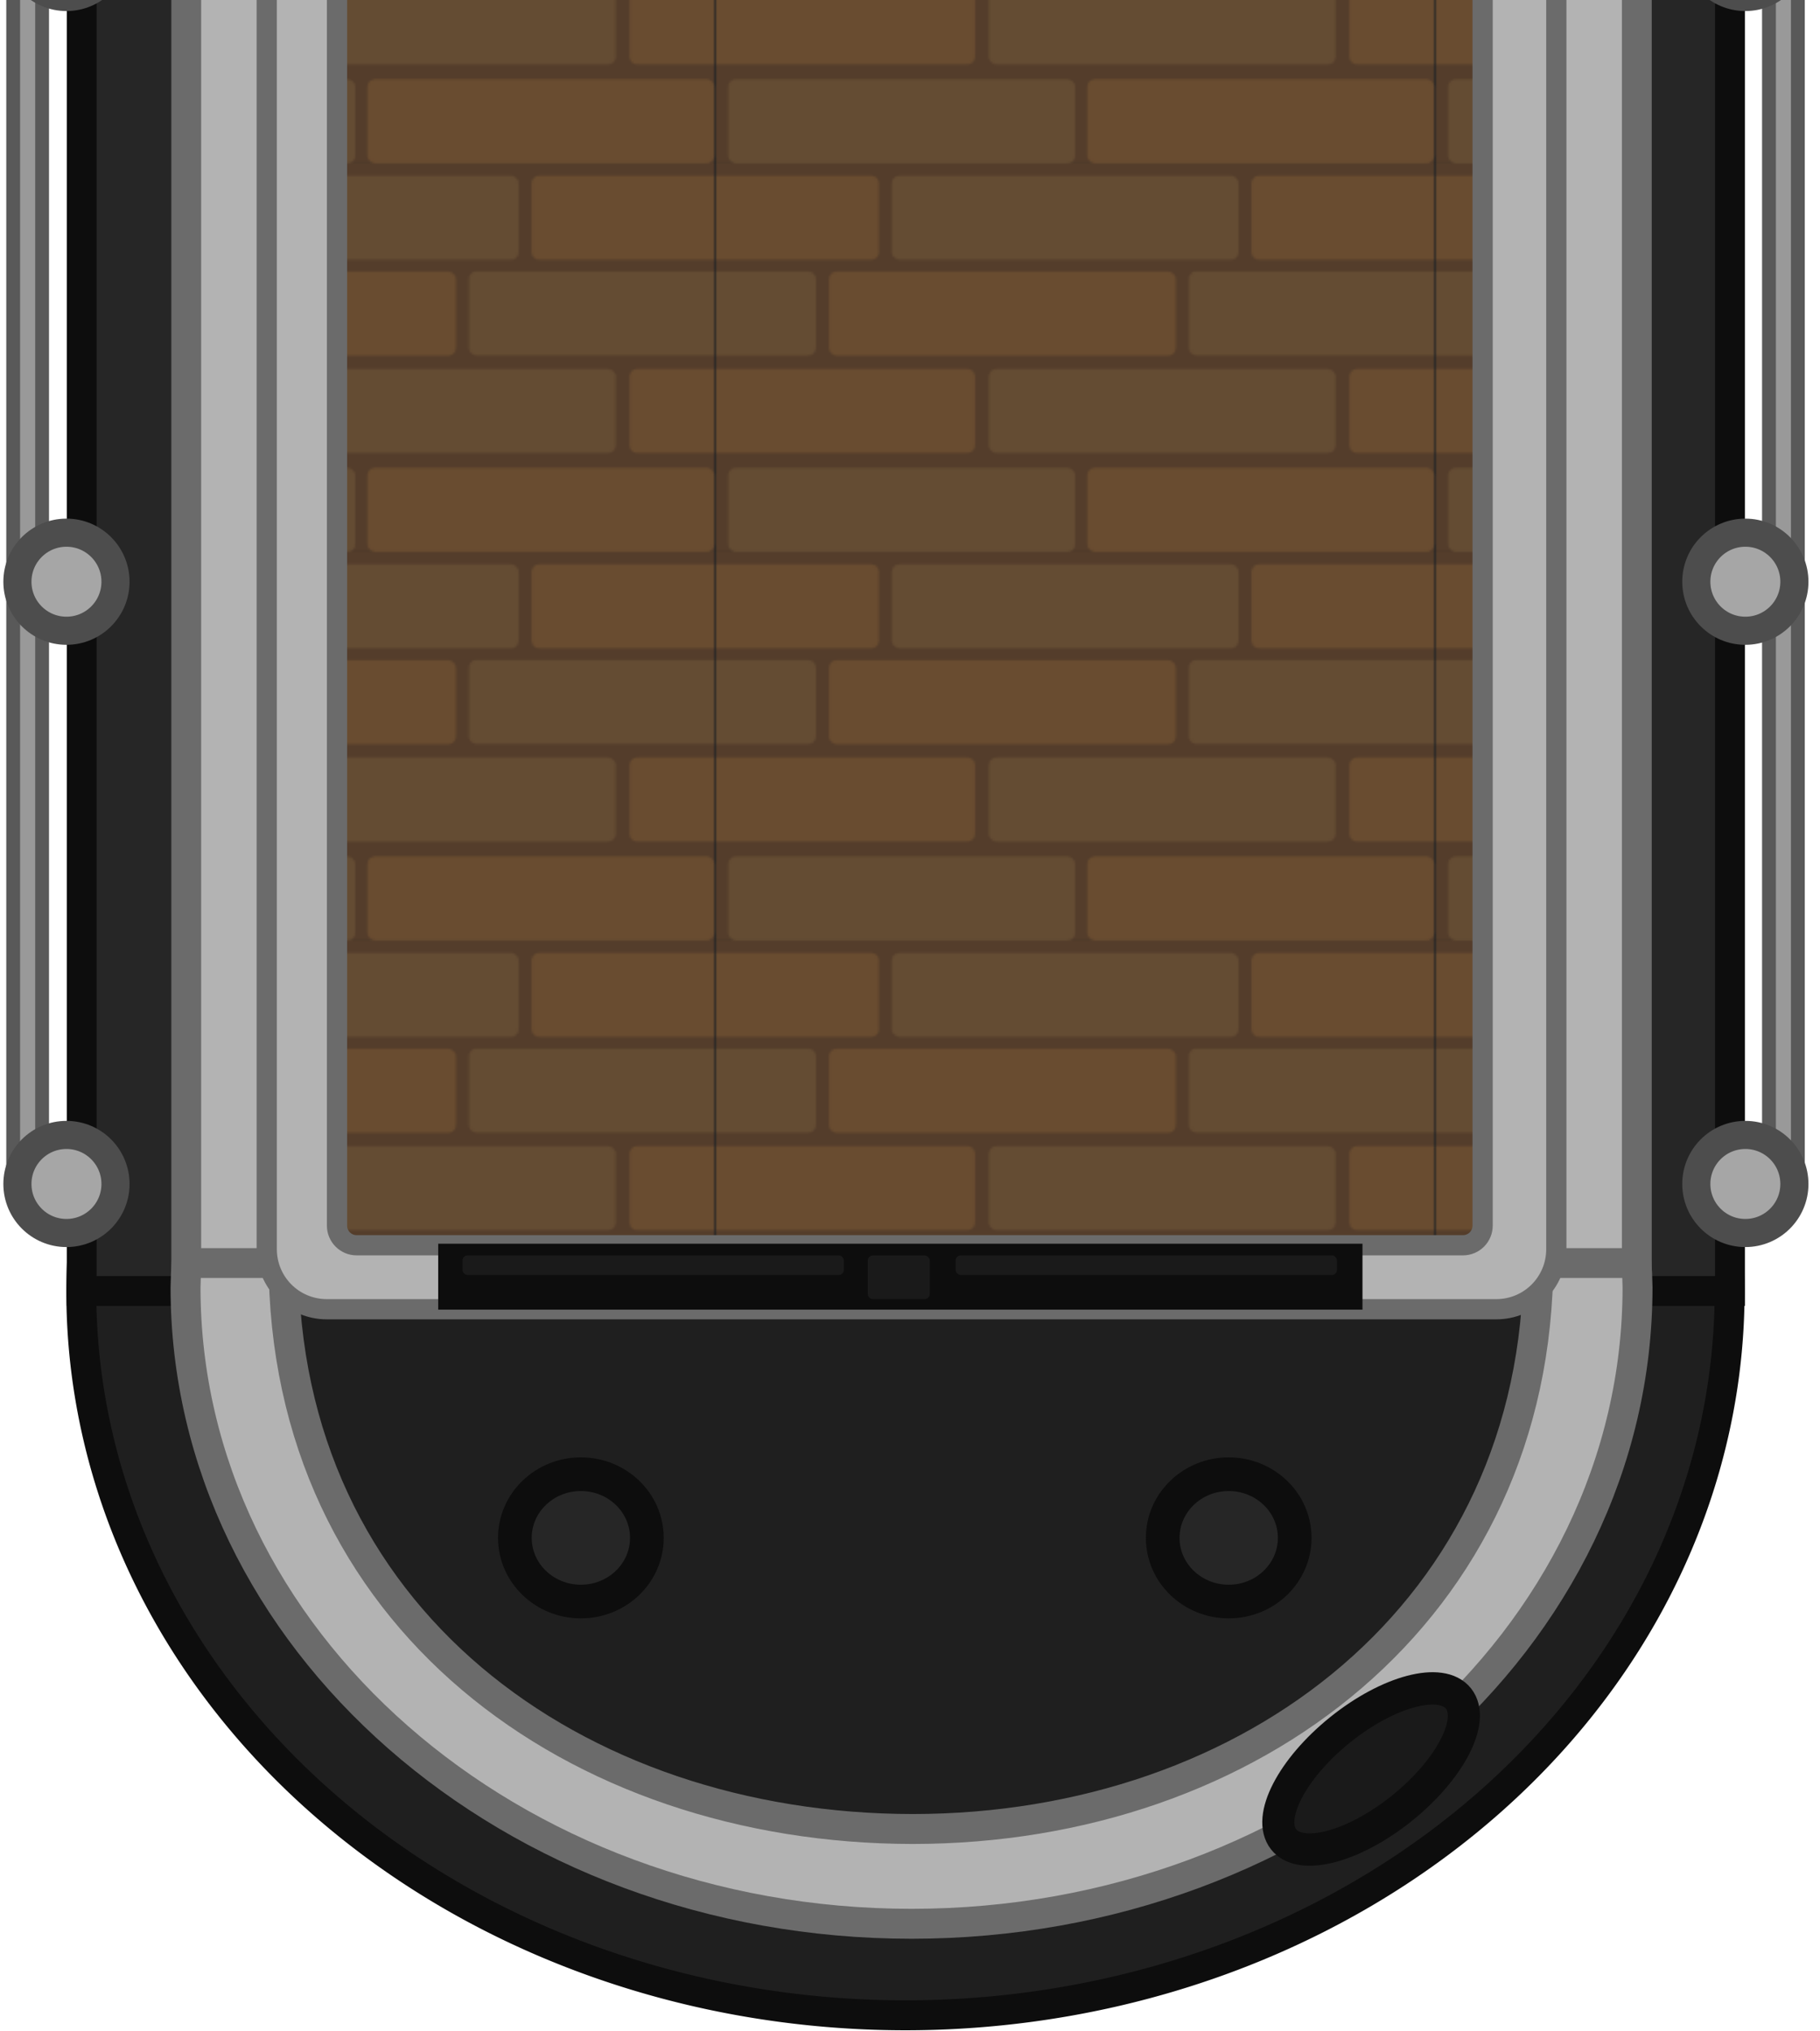 <?xml version="1.0" encoding="UTF-8" standalone="no"?>
<!-- Created with Inkscape (http://www.inkscape.org/) -->

<svg
   width="858.412"
   height="958.106"
   viewBox="0 0 227.122 253.499"
   version="1.1"
   id="svg1"
   inkscape:version="1.3.2 (091e20e, 2023-11-25, custom)"
   sodipodi:docname="tugboat_white_floor_2.svg"
   xmlns:inkscape="http://www.inkscape.org/namespaces/inkscape"
   xmlns:sodipodi="http://sodipodi.sourceforge.net/DTD/sodipodi-0.dtd"
   xmlns:xlink="http://www.w3.org/1999/xlink"
   xmlns="http://www.w3.org/2000/svg"
   xmlns:svg="http://www.w3.org/2000/svg">
  <sodipodi:namedview
     id="namedview1"
     pagecolor="#505050"
     bordercolor="#ffffff"
     borderopacity="1"
     inkscape:showpageshadow="0"
     inkscape:pageopacity="0"
     inkscape:pagecheckerboard="1"
     inkscape:deskcolor="#505050"
     inkscape:document-units="px"
     inkscape:zoom="0.36882294"
     inkscape:cx="303.66875"
     inkscape:cy="483.97207"
     inkscape:window-width="1920"
     inkscape:window-height="1001"
     inkscape:window-x="-9"
     inkscape:window-y="-9"
     inkscape:window-maximized="1"
     inkscape:current-layer="layer1" />
  <defs
     id="defs1">
    <pattern
       patternUnits="userSpaceOnUse"
       width="338.127"
       height="182.912"
       patternTransform="translate(245,644)"
       preserveAspectRatio="xMidYMid"
       id="pattern30-5"
       inkscape:label="pattern30">
      <path
         id="rect75879-2"
         style="fill:#543d2b;fill-opacity:1;stroke-width:5.129;paint-order:markers stroke fill"
         d="M 0,0 V 182.912 H 338.127 V 0 Z"
         sodipodi:nodetypes="ccccc" />
      <rect
         style="fill:#644c33;fill-opacity:1;stroke-width:1.54;paint-order:markers stroke fill"
         id="rect18-1-9"
         width="39.616"
         height="163.381"
         x="-136.367"
         y="-291.733"
         ry="3.602"
         rx="3.602"
         transform="matrix(0,-1,-1,0,0,0)" />
      <rect
         style="fill:#694c30;fill-opacity:1;stroke-width:1.54;paint-order:markers stroke fill"
         id="rect15-5-0"
         width="39.616"
         height="163.381"
         x="-90.502"
         y="-216.462"
         ry="3.602"
         rx="3.602"
         transform="matrix(0,-1,-1,0,0,0)" />
      <rect
         style="fill:#644c33;fill-opacity:1;stroke-width:1.54;paint-order:markers stroke fill"
         id="rect12-9-2"
         width="39.616"
         height="163.381"
         x="-45.341"
         y="-246.04"
         ry="3.602"
         rx="3.602"
         transform="matrix(0,-1,-1,0,0,0)" />
      <rect
         style="fill:#694c30;fill-opacity:1;stroke-width:1.54;paint-order:markers stroke fill"
         id="rect75881-8"
         width="39.616"
         height="163.381"
         x="-182.912"
         y="-338.127"
         ry="3.602"
         rx="3.602"
         transform="matrix(0,-1,-1,0,0,0)" />
      <rect
         style="fill:#644c33;fill-opacity:1;stroke-width:1.54;paint-order:markers stroke fill"
         id="rect75663-3"
         width="39.616"
         height="163.381"
         x="-182.912"
         y="-169.083"
         ry="3.602"
         rx="3.602"
         transform="matrix(0,-1,-1,0,0,0)" />
      <path
         id="rect11-9-8"
         style="fill:#694c30;fill-opacity:1;stroke-width:1.54;paint-order:markers stroke fill"
         d="M 0,5.725 V 45.342 h 73.051 c 1.996,0 3.602,-1.608 3.602,-3.604 V 9.326 c 0,-1.996 -1.606,-3.602 -3.602,-3.602 z" />
      <path
         id="rect13-1-0"
         style="fill:#694c30;fill-opacity:1;stroke-width:1.54;paint-order:markers stroke fill"
         d="m 255.648,5.726 c -1.995,0 -3.602,1.606 -3.602,3.602 V 41.74 c 0,1.996 1.606,3.602 3.602,3.602 h 82.479 V 5.726 Z" />
      <path
         id="rect14-4-4"
         style="fill:#644c33;fill-opacity:1;stroke-width:1.54;paint-order:markers stroke fill"
         d="m 0,50.828 v 39.615 h 43.395 c 1.996,0 3.602,-1.606 3.602,-3.602 V 54.43 c 0,-1.995 -1.606,-3.602 -3.602,-3.602 z" />
      <path
         id="rect16-9-0"
         style="fill:#644c33;fill-opacity:1;stroke-width:1.54;paint-order:markers stroke fill"
         d="m 226.148,50.77 c -1.996,0 -3.602,1.606 -3.602,3.602 v 32.412 c 0,1.995 1.606,3.604 3.602,3.604 H 338.127 V 50.77 Z" />
      <path
         id="rect17-1-9"
         style="fill:#694c30;fill-opacity:1;stroke-width:1.54;paint-order:markers stroke fill"
         d="m 0,96.727 v 39.617 h 118.332 c 1.996,0 3.602,-1.608 3.602,-3.604 v -32.412 c 0,-1.996 -1.606,-3.602 -3.602,-3.602 z" />
      <path
         id="rect19-0-1"
         style="fill:#694c30;fill-opacity:1;stroke-width:1.54;paint-order:markers stroke fill"
         d="m 301.754,96.738 c -1.995,0 -3.602,1.606 -3.602,3.602 v 32.412 c 0,1.995 1.606,3.604 3.602,3.604 h 36.373 V 96.738 Z" />
    </pattern>
    <pattern
       inkscape:collect="always"
       xlink:href="#pattern30-5-1"
       preserveAspectRatio="xMidYMid"
       id="pattern69-9"
       patternTransform="matrix(0.265,0,0,0.265,218.423,608.734)"
       x="0"
       y="0" />
    <pattern
       patternUnits="userSpaceOnUse"
       width="338.127"
       height="182.912"
       patternTransform="translate(245,644)"
       preserveAspectRatio="xMidYMid"
       id="pattern30-5-1"
       inkscape:label="pattern30">
      <path
         id="rect75879-2-2"
         style="fill:#543d2b;fill-opacity:1;stroke-width:5.129;paint-order:markers stroke fill"
         d="M 0,0 V 182.912 H 338.127 V 0 Z"
         sodipodi:nodetypes="ccccc" />
      <rect
         style="fill:#644c33;fill-opacity:1;stroke-width:1.54;paint-order:markers stroke fill"
         id="rect18-1-9-7"
         width="39.616"
         height="163.381"
         x="-136.367"
         y="-291.733"
         ry="3.602"
         rx="3.602"
         transform="matrix(0,-1,-1,0,0,0)" />
      <rect
         style="fill:#694c30;fill-opacity:1;stroke-width:1.54;paint-order:markers stroke fill"
         id="rect15-5-0-0"
         width="39.616"
         height="163.381"
         x="-90.502"
         y="-216.462"
         ry="3.602"
         rx="3.602"
         transform="matrix(0,-1,-1,0,0,0)" />
      <rect
         style="fill:#644c33;fill-opacity:1;stroke-width:1.54;paint-order:markers stroke fill"
         id="rect12-9-2-9"
         width="39.616"
         height="163.381"
         x="-45.341"
         y="-246.04"
         ry="3.602"
         rx="3.602"
         transform="matrix(0,-1,-1,0,0,0)" />
      <rect
         style="fill:#694c30;fill-opacity:1;stroke-width:1.54;paint-order:markers stroke fill"
         id="rect75881-8-3"
         width="39.616"
         height="163.381"
         x="-182.912"
         y="-338.127"
         ry="3.602"
         rx="3.602"
         transform="matrix(0,-1,-1,0,0,0)" />
      <rect
         style="fill:#644c33;fill-opacity:1;stroke-width:1.54;paint-order:markers stroke fill"
         id="rect75663-3-6"
         width="39.616"
         height="163.381"
         x="-182.912"
         y="-169.083"
         ry="3.602"
         rx="3.602"
         transform="matrix(0,-1,-1,0,0,0)" />
      <path
         id="rect11-9-8-0"
         style="fill:#694c30;fill-opacity:1;stroke-width:1.54;paint-order:markers stroke fill"
         d="M 0,5.725 V 45.342 h 73.051 c 1.996,0 3.602,-1.608 3.602,-3.604 V 9.326 c 0,-1.996 -1.606,-3.602 -3.602,-3.602 z" />
      <path
         id="rect13-1-0-6"
         style="fill:#694c30;fill-opacity:1;stroke-width:1.54;paint-order:markers stroke fill"
         d="m 255.648,5.726 c -1.995,0 -3.602,1.606 -3.602,3.602 V 41.74 c 0,1.996 1.606,3.602 3.602,3.602 h 82.479 V 5.726 Z" />
      <path
         id="rect14-4-4-2"
         style="fill:#644c33;fill-opacity:1;stroke-width:1.54;paint-order:markers stroke fill"
         d="m 0,50.828 v 39.615 h 43.395 c 1.996,0 3.602,-1.606 3.602,-3.602 V 54.43 c 0,-1.995 -1.606,-3.602 -3.602,-3.602 z" />
      <path
         id="rect16-9-0-6"
         style="fill:#644c33;fill-opacity:1;stroke-width:1.54;paint-order:markers stroke fill"
         d="m 226.148,50.77 c -1.996,0 -3.602,1.606 -3.602,3.602 v 32.412 c 0,1.995 1.606,3.604 3.602,3.604 H 338.127 V 50.77 Z" />
      <path
         id="rect17-1-9-1"
         style="fill:#694c30;fill-opacity:1;stroke-width:1.54;paint-order:markers stroke fill"
         d="m 0,96.727 v 39.617 h 118.332 c 1.996,0 3.602,-1.608 3.602,-3.604 v -32.412 c 0,-1.996 -1.606,-3.602 -3.602,-3.602 z" />
      <path
         id="rect19-0-1-8"
         style="fill:#694c30;fill-opacity:1;stroke-width:1.54;paint-order:markers stroke fill"
         d="m 301.754,96.738 c -1.995,0 -3.602,1.606 -3.602,3.602 v 32.412 c 0,1.995 1.606,3.604 3.602,3.604 h 36.373 V 96.738 Z" />
    </pattern>
  </defs>
  <g
     inkscape:label="Layer 1"
     inkscape:groupmode="layer"
     id="layer1"
     transform="translate(49.834,97.896)">
    <g
       id="g13-8"
       transform="translate(-1255.189,388.032)">
      <g
         id="g12-9"
         transform="translate(-48.378,52.51)"
         style="stroke:#0d0d0d;stroke-opacity:1" />
    </g>
    <path
       id="path7563-9-7-9"
       style="fill:#999999;fill-opacity:1;stroke:#595959;stroke-width:1.725;stroke-dasharray:none;stroke-opacity:1;paint-order:fill markers stroke;stop-color:#000000"
       d="m -41.948,-343.301 v 3.606 h 61.465 v -3.606 z m 146.986,0 v 3.606 h 62.229 v -3.606 z" />
    <path
       id="path7565-3-6-3"
       style="fill:#1f1f1f;fill-opacity:1;stroke:#0d0d0d;stroke-width:3.736;stroke-linecap:square;stroke-linejoin:miter;stroke-dasharray:none;stroke-opacity:1;paint-order:fill markers stroke;stop-color:#000000"
       d="M 63.16,-27.017 A 102.849,90.315 0 0 0 -39.689,63.298 102.849,90.315 0 0 0 63.16,153.612 102.849,90.315 0 0 0 166.008,63.298 102.849,90.315 0 0 0 63.16,-27.017 Z M -5.71,63.472 H 133.629 V 89.578 H -5.71 Z" />
    <rect
       style="fill:#262626;fill-opacity:1;stroke:#0d0d0d;stroke-width:3.723;stroke-linecap:round;stroke-linejoin:miter;stroke-dasharray:none;stroke-opacity:1;stop-color:#000000"
       id="rect7567-9-8-7"
       width="205.693"
       height="397.777"
       x="-39.638"
       y="-334.56" />
    <rect
       style="fill:#1f1f1f;fill-opacity:1;stroke:none;stroke-width:4.323;stroke-linejoin:round;stroke-dasharray:none;stroke-opacity:1;stop-color:#000000"
       id="rect7569-8-3-4"
       width="152.603"
       height="28.171"
       x="-8.116"
       y="65.061" />
    <path
       id="path7571-2-8-8"
       style="fill:#b3b3b3;fill-opacity:1;stroke:#6b6b6b;stroke-width:3.736;stroke-linecap:square;stroke-linejoin:miter;stroke-dasharray:none;stroke-opacity:1;paint-order:fill markers stroke;stop-color:#000000"
       d="m -26.537,59.384 c -0.075,1.123 -0.123,2.248 -0.144,3.373 10e-5,43.87 40.563,79.433 90.599,79.434 50.037,2e-4 90.6,-35.564 90.6,-79.434 -0.021,-1.125 -0.068,-2.25 -0.144,-3.373 h -12.236 c 0,43.888 -35.88,70.951 -78.043,70.979 -42.162,-0.028 -78.542,-26.399 -78.542,-70.979 z"
       sodipodi:nodetypes="ccscccccc" />
    <g
       id="g8317-5-9-1"
       style="opacity:0.2"
       transform="translate(-949.988,388.032)">
      <rect
         style="opacity:1;fill:#000000;fill-opacity:1;stroke:none;stroke-width:4.023;stroke-linejoin:round;stop-color:#000000"
         id="rect8313-8-6-4"
         width="68.407"
         height="201.509"
         x="979"
         y="-709.768"
         rx="0"
         ry="0" />
      <rect
         style="opacity:1;fill:#000000;fill-opacity:1;stroke:none;stroke-width:4.023;stroke-linejoin:round;stop-color:#000000"
         id="rect8315-0-0-6"
         width="68.407"
         height="93.64"
         x="575.614"
         y="936.566"
         rx="0"
         ry="0"
         transform="rotate(-90)" />
    </g>
    <g
       id="g2"
       transform="translate(0.788,-249.768)">
      <path
         id="rect66-2"
         style="fill:url(#pattern69-9);stroke:none;stroke-width:3.063;stroke-linecap:round;stroke-linejoin:round;stroke-dasharray:none"
         d="M -26,-76.009 H 152.869 V 311.108 H -26 Z" />
      <g
         id="g7"
         style="opacity:0.2"
         transform="translate(262.539,-51.859)">
        <rect
           style="fill:#000000;fill-opacity:1;stroke:none;stroke-width:4.067;stroke-linejoin:round;stop-color:#000000"
           id="rect8313-8-6-4-3-7"
           width="68.407"
           height="205.923"
           x="-233.527"
           y="-20.108"
           rx="0"
           ry="0" />
        <rect
           style="fill:#000000;fill-opacity:1;stroke:none;stroke-width:4.023;stroke-linejoin:round;stop-color:#000000"
           id="rect8315-0-0-6-2-2"
           width="68.407"
           height="93.64"
           x="-114.046"
           y="-275.96"
           rx="0"
           ry="0"
           transform="rotate(-90)" />
      </g>
      <path
         id="path8566-2-1-3"
         style="fill:#b3b3b3;fill-opacity:1;stroke:#6b6b6b;stroke-width:3.723;stroke-linecap:round;stroke-linejoin:miter;stroke-dasharray:none;stroke-opacity:1;stop-color:#000000"
         d="m -27.379,-70.507 v 380.007 h 12.16 V -70.507 Z m 168.823,0 v 380.007 h 12.196 V -70.507 Z" />
    </g>
    <rect
       style="fill:#1f1f1f;fill-opacity:1;stroke:#0d0d0d;stroke-width:4.349;stroke-linecap:square;stroke-linejoin:miter;stroke-dasharray:none;stroke-opacity:1;paint-order:fill markers stroke;stop-color:#000000"
       id="rect8568-7-2-5"
       width="213.036"
       height="11.473"
       x="-43.291"
       y="-335.354" />
    <rect
       style="fill:#404040;fill-opacity:1;fill-rule:evenodd;stroke:#595959;stroke-width:2.742;stroke-linecap:round;stroke-linejoin:miter;stroke-dasharray:none;stroke-opacity:1;stop-color:#000000"
       id="rect322106-5-1-5"
       width="21.596"
       height="50.782"
       x="-48.464"
       y="-246.92" />
    <rect
       style="fill:#454545;fill-opacity:1;fill-rule:evenodd;stroke:#595959;stroke-width:2.644;stroke-linecap:round;stroke-linejoin:miter;stroke-dasharray:none;stroke-opacity:1;stop-color:#000000"
       id="rect322106-4-6-6-1"
       width="20.041"
       height="50.88"
       x="-32.922"
       y="-246.993" />
    <path
       id="path8570-1-7-6"
       style="fill:#999999;fill-opacity:1;stroke:#595959;stroke-width:1.725;stroke-dasharray:none;stroke-opacity:1;paint-order:fill markers stroke;stop-color:#000000"
       d="m -48.188,-336.817 v 75.163 h 3.606 v -75.163 z m 0,156.138 V 48.267 h 3.606 V -180.679 Z" />
    <circle
       style="fill:#a6a6a6;fill-opacity:1;stroke:#4d4d4d;stroke-width:3.508;stroke-linecap:square;stroke-linejoin:miter;stroke-dasharray:none;stroke-opacity:1;paint-order:fill markers stroke;stop-color:#000000"
       id="circle8572-6-3-1"
       cx="41.541"
       cy="49.863"
       r="6.12"
       transform="scale(-1,1)" />
    <circle
       style="fill:#a6a6a6;fill-opacity:1;stroke:#4d4d4d;stroke-width:3.508;stroke-linecap:square;stroke-linejoin:miter;stroke-dasharray:none;stroke-opacity:1;paint-order:fill markers stroke;stop-color:#000000"
       id="circle8574-1-6-9"
       cx="41.664"
       cy="-336.6"
       r="6.12"
       transform="scale(-1,1)" />
    <circle
       style="fill:#a6a6a6;fill-opacity:1;stroke:#4d4d4d;stroke-width:3.508;stroke-linecap:square;stroke-linejoin:miter;stroke-dasharray:none;stroke-opacity:1;paint-order:fill markers stroke;stop-color:#000000"
       id="circle8576-8-3-3"
       cx="41.541"
       cy="-25.298"
       r="6.12"
       transform="scale(-1,1)" />
    <circle
       style="fill:#a6a6a6;fill-opacity:1;stroke:#4d4d4d;stroke-width:3.508;stroke-linecap:square;stroke-linejoin:miter;stroke-dasharray:none;stroke-opacity:1;paint-order:fill markers stroke;stop-color:#000000"
       id="circle8578-3-2-4"
       cx="41.541"
       cy="-259.134"
       r="6.12"
       transform="scale(-1,1)" />
    <circle
       style="fill:#a6a6a6;fill-opacity:1;stroke:#4d4d4d;stroke-width:3.508;stroke-linecap:square;stroke-linejoin:miter;stroke-dasharray:none;stroke-opacity:1;paint-order:fill markers stroke;stop-color:#000000"
       id="circle8580-9-5-7"
       cx="41.541"
       cy="-183.973"
       r="6.12"
       transform="scale(-1,1)" />
    <circle
       style="fill:#a6a6a6;fill-opacity:1;stroke:#4d4d4d;stroke-width:3.508;stroke-linecap:square;stroke-linejoin:miter;stroke-dasharray:none;stroke-opacity:1;paint-order:fill markers stroke;stop-color:#000000"
       id="circle8582-3-0-9"
       cx="41.541"
       cy="-104.391"
       r="6.12"
       transform="scale(-1,1)" />
    <rect
       style="fill:#999999;fill-opacity:1;stroke:#595959;stroke-width:1.725;stroke-dasharray:none;stroke-opacity:1;paint-order:fill markers stroke;stop-color:#000000"
       id="rect8584-6-3-8"
       width="3.606"
       height="385.084"
       x="170.92"
       y="-336.815" />
    <circle
       style="fill:#a6a6a6;fill-opacity:1;stroke:#4d4d4d;stroke-width:3.508;stroke-linecap:square;stroke-linejoin:miter;stroke-dasharray:none;stroke-opacity:1;paint-order:fill markers stroke;stop-color:#000000"
       id="circle8586-4-7-0"
       cx="167.973"
       cy="49.863"
       r="6.12" />
    <circle
       style="fill:#a6a6a6;fill-opacity:1;stroke:#4d4d4d;stroke-width:3.508;stroke-linecap:square;stroke-linejoin:miter;stroke-dasharray:none;stroke-opacity:1;paint-order:fill markers stroke;stop-color:#000000"
       id="circle8588-6-3-7"
       cx="168.095"
       cy="-336.6"
       r="6.12" />
    <circle
       style="fill:#a6a6a6;fill-opacity:1;stroke:#4d4d4d;stroke-width:3.508;stroke-linecap:square;stroke-linejoin:miter;stroke-dasharray:none;stroke-opacity:1;paint-order:fill markers stroke;stop-color:#000000"
       id="circle8590-6-5-5"
       cx="167.973"
       cy="-25.298"
       r="6.12" />
    <circle
       style="fill:#a6a6a6;fill-opacity:1;stroke:#4d4d4d;stroke-width:3.508;stroke-linecap:square;stroke-linejoin:miter;stroke-dasharray:none;stroke-opacity:1;paint-order:fill markers stroke;stop-color:#000000"
       id="circle8592-6-9-8"
       cx="167.973"
       cy="-259.134"
       r="6.12" />
    <circle
       style="fill:#a6a6a6;fill-opacity:1;stroke:#4d4d4d;stroke-width:3.736;stroke-linecap:square;stroke-linejoin:miter;stroke-dasharray:none;stroke-opacity:1;paint-order:fill markers stroke;stop-color:#000000"
       id="circle8594-7-1-4"
       cx="167.973"
       cy="-183.973"
       r="6.12" />
    <circle
       style="fill:#a6a6a6;fill-opacity:1;stroke:#4d4d4d;stroke-width:3.508;stroke-linecap:square;stroke-linejoin:miter;stroke-dasharray:none;stroke-opacity:1;paint-order:fill markers stroke;stop-color:#000000"
       id="circle8596-6-8-2"
       cx="167.973"
       cy="-104.391"
       r="6.12" />
    <circle
       style="fill:#a6a6a6;fill-opacity:1;stroke:#4d4d4d;stroke-width:3.508;stroke-linecap:square;stroke-linejoin:miter;stroke-dasharray:none;stroke-opacity:1;paint-order:fill markers stroke;stop-color:#000000"
       id="circle8598-8-4-5"
       cx="-19.811"
       cy="-336.6"
       r="6.12"
       transform="scale(-1,1)" />
    <circle
       style="fill:#a6a6a6;fill-opacity:1;stroke:#4d4d4d;stroke-width:3.508;stroke-linecap:square;stroke-linejoin:miter;stroke-dasharray:none;stroke-opacity:1;paint-order:fill markers stroke;stop-color:#000000"
       id="circle8600-5-0-0"
       cx="-103.005"
       cy="-336.6"
       r="6.12"
       transform="scale(-1,1)" />
    <ellipse
       style="fill:#262626;fill-opacity:1;stroke:#0d0d0d;stroke-width:4.201;stroke-dasharray:none;stroke-opacity:1;paint-order:fill markers stroke;stop-color:#000000"
       id="ellipse8602-9-8-70"
       cx="22.654"
       cy="94.03"
       rx="8.236"
       ry="7.947" />
    <ellipse
       style="fill:#262626;fill-opacity:1;stroke:#0d0d0d;stroke-width:4.201;stroke-dasharray:none;stroke-opacity:1;paint-order:fill markers stroke;stop-color:#000000"
       id="ellipse8604-5-9-7"
       cx="103.499"
       cy="94.03"
       rx="8.236"
       ry="7.947" />
    <ellipse
       style="fill:#1a1a1a;fill-opacity:1;stroke:#0d0d0d;stroke-width:4.023;stroke-linecap:round;stroke-dasharray:none;stroke-opacity:1;stop-color:#000000"
       id="ellipse8606-4-5-6"
       cx="-171.816"
       cy="-19.145"
       rx="6.233"
       ry="14.01"
       transform="matrix(-0.619,-0.785,-0.779,0.627,0,0)" />
    <g
       id="g1"
       transform="translate(0.971,-249.768)">
      <path
         id="path8716-9-8-83"
         style="fill:#b3b3b3;fill-opacity:1;stroke:#6b6b6b;stroke-width:2.523;stroke-linejoin:round;stroke-dasharray:none;stroke-opacity:1;stop-color:#000000"
         d="m -11.482,124.104 c -4.154,0 -6.036,3.345 -6.036,7.499 v 176.161 c 0,4.154 3.344,7.499 7.497,7.499 h 145.937 c 4.153,0 7.497,-3.345 7.497,-7.499 v -176.161 c 0,-4.154 -1.69,-7.499 -5.844,-7.499 h -3.354 v 180.718 c 0,1.363 -1.097,2.46 -2.459,2.46 H -6.291 c -1.363,0 -2.459,-1.097 -2.459,-2.46 v -180.718 z"
         sodipodi:nodetypes="sssssssscsssscs"
         inkscape:label="e" />
      <rect
         style="fill:#0d0d0d;fill-opacity:1;stroke:none;stroke-width:0.789;stroke-linecap:square;stroke-linejoin:round;stroke-dasharray:none;stroke-opacity:1"
         id="rect8718-8-2-1"
         width="115.343"
         height="8.228"
         x="3.879"
         y="307.088"
         ry="0"
         rx="0" />
      <rect
         style="fill:#1a1a1a;fill-opacity:1;stroke:none;stroke-width:0.363;stroke-linecap:square;stroke-linejoin:round;stroke-dasharray:none;stroke-opacity:1"
         id="rect8720-3-3-0"
         width="7.732"
         height="5.449"
         x="57.486"
         y="308.553"
         ry="0.636"
         rx="0.636" />
      <rect
         style="fill:#1a1a1a;fill-opacity:1;stroke:none;stroke-width:0.789;stroke-linecap:square;stroke-linejoin:round;stroke-dasharray:none;stroke-opacity:1"
         id="rect8722-7-2-0"
         width="47.583"
         height="2.44"
         x="6.915"
         y="308.546"
         ry="0.624"
         rx="0.624" />
      <rect
         style="fill:#1a1a1a;fill-opacity:1;stroke:none;stroke-width:0.789;stroke-linecap:square;stroke-linejoin:round;stroke-dasharray:none;stroke-opacity:1"
         id="rect8936-7-6-8"
         width="47.583"
         height="2.44"
         x="68.458"
         y="308.546"
         ry="0.624"
         rx="0.624" />
      <rect
         style="fill:#b3b3b3;fill-opacity:1;stroke:#6b6b6b;stroke-width:2.523;stroke-linejoin:round;stroke-dasharray:none;stroke-opacity:1;stop-color:#000000"
         id="rect9046-2-6-0"
         width="43.338"
         height="8.607"
         x="90.813"
         y="124.087" />
      <rect
         style="fill:#b3b3b3;fill-opacity:1;stroke:none;stroke-width:0.363;stroke-linecap:square;stroke-linejoin:round;stroke-dasharray:none;stroke-opacity:1"
         id="rect9048-4-6-4"
         width="7.732"
         height="6.089"
         x="129.905"
         y="125.356"
         ry="0.636"
         rx="0.636" />
      <rect
         style="fill:#b3b3b3;fill-opacity:1;stroke:#6b6b6b;stroke-width:2.523;stroke-linejoin:round;stroke-dasharray:none;stroke-opacity:1;stop-color:#000000"
         id="rect9051-5-3-7"
         width="43.338"
         height="8.607"
         x="-34.852"
         y="124.087"
         transform="scale(-1,1)" />
      <rect
         style="fill:#b3b3b3;fill-opacity:1;stroke:none;stroke-width:0.363;stroke-linecap:square;stroke-linejoin:round;stroke-dasharray:none;stroke-opacity:1"
         id="rect9053-8-4-6"
         width="7.732"
         height="6.089"
         x="4.239"
         y="125.356"
         ry="0.636"
         rx="0.636"
         transform="scale(-1,1)" />
    </g>
    <rect
       style="fill:#696141;fill-opacity:1;fill-rule:evenodd;stroke:#3f3a27;stroke-width:2.052;stroke-linecap:round;stroke-linejoin:round;stroke-miterlimit:20;stroke-dasharray:none;stroke-opacity:1"
       id="rect9-1"
       width="49.389"
       height="6.948"
       x="196.391"
       y="169.313"
       rx="0"
       ry="0"
       transform="rotate(-90)" />
    <path
       d="m 175.77,-202.795 -5.966,4.736 v -2.776 l 5.966,-4.899 z m 0,-7.676 -5.966,4.736 v -2.776 l 5.966,-4.899 z m 0,-7.676 -5.966,4.736 v -2.776 l 5.966,-4.899 z m 0,-7.676 -5.966,4.736 v -2.776 l 5.966,-4.899 z m 0,-7.676 -5.966,4.736 v -2.776 l 5.966,-4.899 z m 0,-7.676 -5.966,4.736 v -2.776 l 5.966,-4.899 z"
       id="text9-6"
       style="font-weight:bold;font-size:11.798px;font-family:'Russo One';-inkscape-font-specification:'Russo One Bold';fill:#3f3a27;fill-rule:evenodd;stroke-width:2.052;stroke-linecap:round;stroke-linejoin:round;stroke-miterlimit:20"
       aria-label="\\\\\\" />
    <g
       id="g8"
       transform="translate(0,-249.768)">
      <rect
         style="fill:#404040;fill-opacity:1;fill-rule:evenodd;stroke:#595959;stroke-width:2.615;stroke-linecap:round;stroke-linejoin:miter;stroke-dasharray:none;stroke-opacity:1;stop-color:#000000"
         id="rect21468-5-3-45"
         width="19.595"
         height="50.909"
         x="-96.588"
         y="-88.518"
         transform="rotate(90)" />
      <rect
         style="fill:#454545;fill-opacity:1;fill-rule:evenodd;stroke:#595959;stroke-width:2.393;stroke-linecap:round;stroke-linejoin:miter;stroke-dasharray:none;stroke-opacity:1;stop-color:#000000"
         id="rect21844-3-5-1"
         width="16.345"
         height="51.13"
         x="-83.681"
         y="-88.619"
         transform="rotate(90)" />
    </g>
  </g>
</svg>
